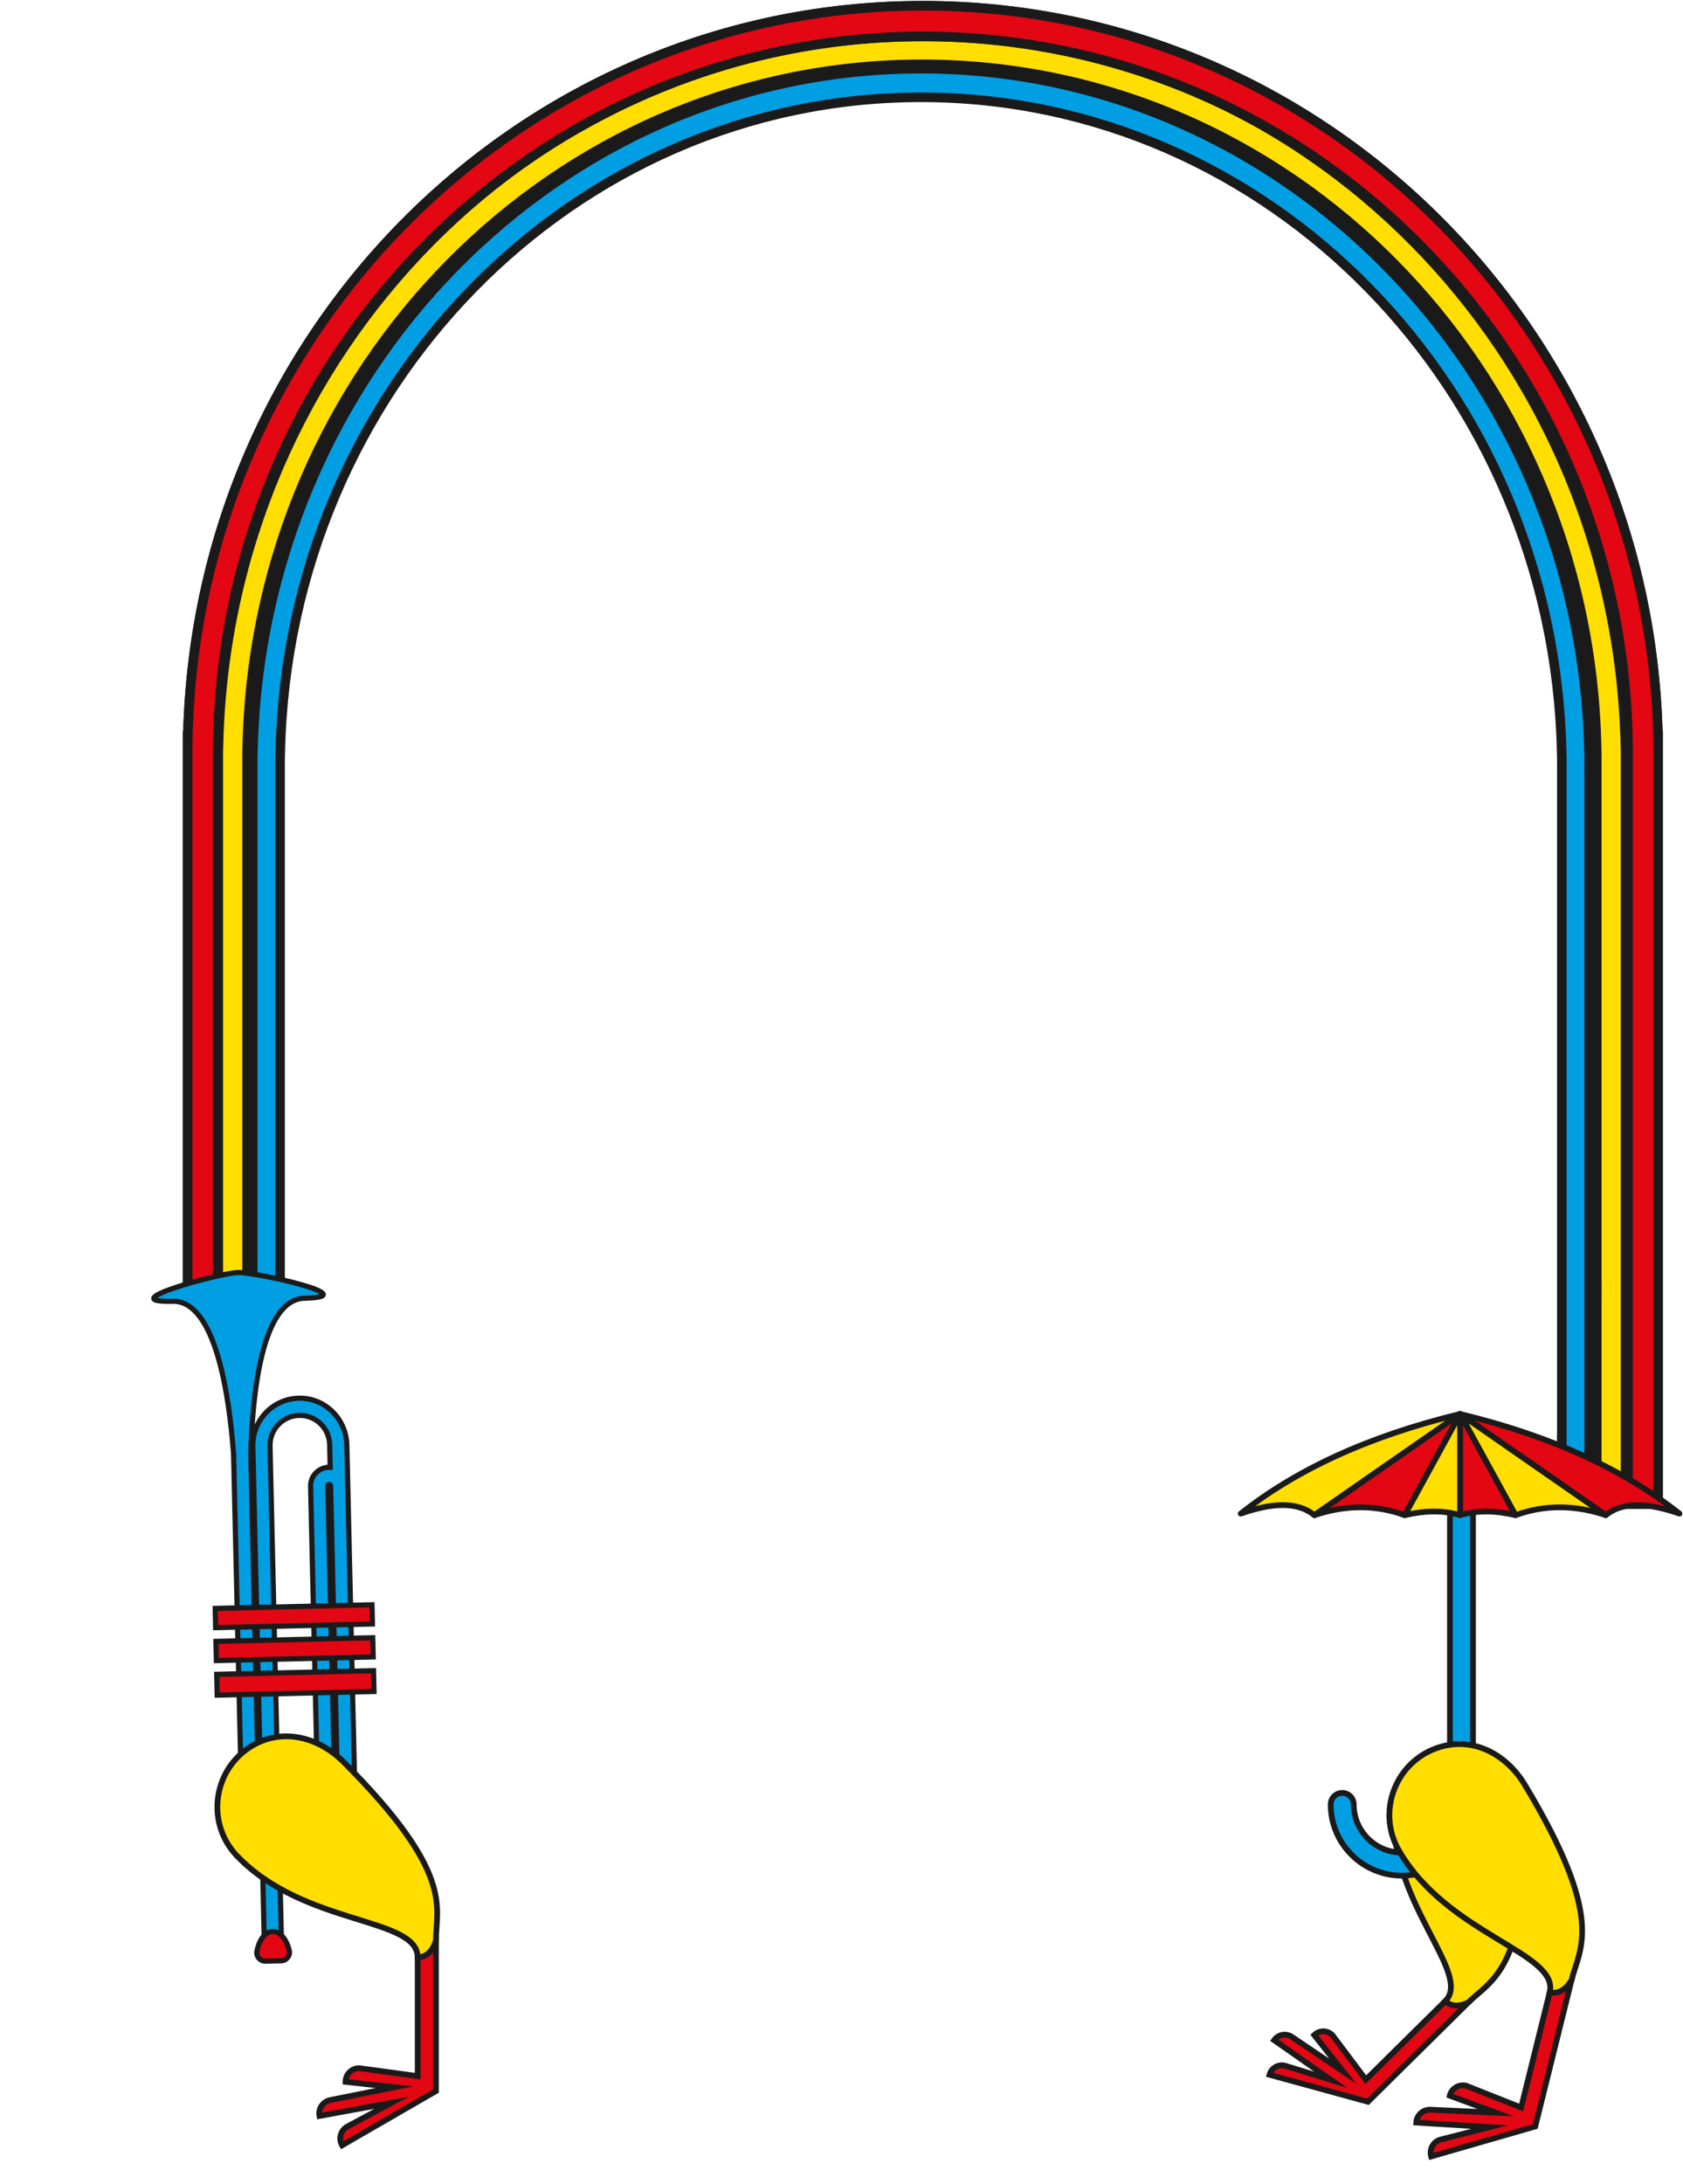 <svg width="879" height="1140" viewBox="0 0 879 1140" fill="none" xmlns="http://www.w3.org/2000/svg">
<mask id="path-1-outside-1" maskUnits="userSpaceOnUse" x="111.001" y="14.999" width="741" height="762" fill="black">
<rect fill="white" x="111.001" y="14.999" width="741" height="762"/>
<path fill-rule="evenodd" clip-rule="evenodd" d="M849.001 388.768V774.467H833.576L833.622 763.429H833.963V681.245L834.001 672H833.963V393.573L833.86 389.14C829.308 191.985 673.309 33.57 481.501 33.57C289.693 33.57 133.694 191.985 129.142 389.14L129.039 393.572V672H114.001V388.768H114.108C118.855 183.164 281.525 18 481.501 18C681.477 18 844.147 183.164 848.894 388.768H849.001Z"/>
</mask>
<path fill-rule="evenodd" clip-rule="evenodd" d="M849.001 388.768V774.467H833.576L833.622 763.429H833.963V681.245L834.001 672H833.963V393.573L833.86 389.14C829.308 191.985 673.309 33.57 481.501 33.57C289.693 33.57 133.694 191.985 129.142 389.14L129.039 393.572V672H114.001V388.768H114.108C118.855 183.164 281.525 18 481.501 18C681.477 18 844.147 183.164 848.894 388.768H849.001Z" fill="#FFDE00"/>
<path d="M849.001 774.467V776.967H851.501V774.467H849.001ZM849.001 388.768H851.501V386.268H849.001V388.768ZM833.576 774.467L831.076 774.457L831.066 776.967H833.576V774.467ZM833.622 763.429V760.929H831.132L831.122 763.419L833.622 763.429ZM833.963 763.429V765.929H836.463V763.429H833.963ZM833.963 681.245L831.463 681.235V681.245H833.963ZM834.001 672L836.501 672.01L836.511 669.5H834.001V672ZM833.963 672H831.463V674.5H833.963V672ZM833.963 393.573H836.463V393.544L836.462 393.515L833.963 393.573ZM833.86 389.14L831.361 389.198L831.361 389.198L833.86 389.14ZM129.142 389.14L131.641 389.198L131.641 389.198L129.142 389.14ZM129.039 393.572L126.54 393.514L126.539 393.543V393.572H129.039ZM129.039 672V674.5H131.539V672H129.039ZM114.001 672H111.501V674.5H114.001V672ZM114.001 388.768V386.268H111.501V388.768H114.001ZM114.108 388.768V391.268H116.551L116.607 388.826L114.108 388.768ZM848.894 388.768L846.395 388.826L846.451 391.268H848.894V388.768ZM851.501 774.467V388.768H846.501V774.467H851.501ZM833.576 776.967H849.001V771.967H833.576V776.967ZM831.122 763.419L831.076 774.457L836.076 774.478L836.122 763.44L831.122 763.419ZM833.622 765.929H833.963V760.929H833.622V765.929ZM836.463 763.429V681.245H831.463V763.429H836.463ZM831.501 671.989L831.463 681.235L836.463 681.255L836.501 672.01L831.501 671.989ZM833.963 674.5H834.001V669.5H833.963V674.5ZM836.463 672V393.573H831.463V672H836.463ZM836.462 393.515L836.36 389.082L831.361 389.198L831.463 393.63L836.462 393.515ZM836.36 389.082C831.778 190.65 674.746 31.07 481.501 31.07V36.07C671.872 36.07 826.838 193.321 831.361 389.198L836.36 389.082ZM481.501 31.07C288.256 31.07 131.224 190.65 126.642 389.082L131.641 389.198C136.164 193.321 291.13 36.07 481.501 36.07V31.07ZM126.642 389.082L126.54 393.514L131.539 393.63L131.641 389.198L126.642 389.082ZM126.539 393.572V672H131.539V393.572H126.539ZM114.001 674.5H129.039V669.5H114.001V674.5ZM111.501 388.768V672H116.501V388.768H111.501ZM114.108 386.268H114.001V391.268H114.108V386.268ZM481.501 15.499C280.088 15.499 116.385 181.828 111.608 388.71L116.607 388.826C121.325 184.499 282.962 20.5 481.501 20.5V15.499ZM851.394 388.71C846.617 181.828 682.914 15.499 481.501 15.499V20.5C680.04 20.5 841.677 184.499 846.395 388.826L851.394 388.71ZM849.001 386.268H848.894V391.268H849.001V386.268Z" fill="#1B1A1A" mask="url(#path-1-outside-1)"/>
<mask id="path-3-outside-2" maskUnits="userSpaceOnUse" x="95.001" y="0" width="774" height="788" fill="black">
<rect fill="white" x="95.001" width="774" height="788"/>
<path fill-rule="evenodd" clip-rule="evenodd" d="M482.001 3C690.956 3 860.929 172.722 865.89 384H866.001V785H850.221L850.298 768.5L850.287 768.499V388.937L850.18 384.382C845.424 181.787 682.421 19 482.001 19C281.581 19 118.578 181.787 113.821 384.382L113.715 388.936V672.781L98.001 670.739V384H98.112C103.073 172.722 273.046 3 482.001 3Z"/>
</mask>
<path fill-rule="evenodd" clip-rule="evenodd" d="M482.001 3C690.956 3 860.929 172.722 865.89 384H866.001V785H850.221L850.298 768.5L850.287 768.499V388.937L850.18 384.382C845.424 181.787 682.421 19 482.001 19C281.581 19 118.578 181.787 113.821 384.382L113.715 388.936V672.781L98.001 670.739V384H98.112C103.073 172.722 273.046 3 482.001 3Z" fill="#E30613"/>
<path d="M865.89 384L863.39 384.059L863.448 386.5H865.89V384ZM866.001 384H868.501V381.5H866.001V384ZM866.001 785V787.5H868.501V785H866.001ZM850.221 785L847.721 784.988L847.709 787.5H850.221V785ZM850.298 768.5L852.798 768.512L852.808 766.306L850.62 766.021L850.298 768.5ZM850.287 768.499H847.787V770.694L849.965 770.978L850.287 768.499ZM850.287 388.937H852.787V388.908L852.787 388.879L850.287 388.937ZM850.18 384.382L852.68 384.324L852.68 384.324L850.18 384.382ZM113.821 384.382L116.321 384.441L116.321 384.441L113.821 384.382ZM113.715 388.936L111.215 388.878L111.215 388.907V388.936H113.715ZM113.715 672.781L113.392 675.26L116.215 675.626V672.781H113.715ZM98.001 670.739H95.501V672.935L97.679 673.218L98.001 670.739ZM98.001 384V381.5H95.501V384H98.001ZM98.112 384V386.5H100.554L100.612 384.059L98.112 384ZM868.389 383.941C863.398 171.347 692.355 0.5 482.001 0.5V5.5C689.556 5.5 858.461 174.096 863.39 384.059L868.389 383.941ZM866.001 381.5H865.89V386.5H866.001V381.5ZM868.501 785V384H863.501V785H868.501ZM850.221 787.5H866.001V782.5H850.221V787.5ZM847.798 768.489L847.721 784.988L852.721 785.012L852.798 768.512L847.798 768.489ZM849.965 770.978L849.975 770.979L850.62 766.021L850.61 766.02L849.965 770.978ZM852.787 768.499V388.937H847.787V768.499H852.787ZM852.787 388.879L852.68 384.324L847.681 384.441L847.788 388.996L852.787 388.879ZM852.68 384.324C847.892 180.413 683.82 16.5 482.001 16.5V21.5C681.022 21.5 842.956 183.162 847.681 384.441L852.68 384.324ZM482.001 16.5C280.182 16.5 116.11 180.413 111.322 384.324L116.321 384.441C121.046 183.162 282.98 21.5 482.001 21.5V16.5ZM111.322 384.324L111.215 388.878L116.214 388.995L116.321 384.441L111.322 384.324ZM111.215 388.936V672.781H116.215V388.936H111.215ZM97.679 673.218L113.392 675.26L114.037 670.301L98.323 668.259L97.679 673.218ZM95.501 384V670.739H100.501V384H95.501ZM98.112 381.5H98.001V386.5H98.112V381.5ZM482.001 0.5C271.647 0.5 100.604 171.347 95.613 383.941L100.612 384.059C105.541 174.096 274.446 5.5 482.001 5.5V0.5Z" fill="#1B1A1A" mask="url(#path-3-outside-2)"/>
<mask id="path-5-outside-3" maskUnits="userSpaceOnUse" x="129.001" y="32.836" width="704" height="732" fill="black">
<rect fill="white" x="129.001" y="32.836" width="704" height="732"/>
<path fill-rule="evenodd" clip-rule="evenodd" d="M830.001 391.752V762H815.678L815.656 751.404H815.72V396.364L815.622 392.109C811.299 202.852 663.154 50.782 481.001 50.782C298.848 50.782 150.702 202.852 146.379 392.109L146.282 396.363V680H132.001V391.752H132.102C136.61 194.384 291.092 35.836 481.001 35.836C670.91 35.836 825.391 194.384 829.9 391.752H830.001Z"/>
</mask>
<path fill-rule="evenodd" clip-rule="evenodd" d="M830.001 391.752V762H815.678L815.656 751.404H815.72V396.364L815.622 392.109C811.299 202.852 663.154 50.782 481.001 50.782C298.848 50.782 150.702 202.852 146.379 392.109L146.282 396.363V680H132.001V391.752H132.102C136.61 194.384 291.092 35.836 481.001 35.836C670.91 35.836 825.391 194.384 829.9 391.752H830.001Z" fill="#009FE3"/>
<path d="M830.001 762V764.5H832.501V762H830.001ZM830.001 391.752H832.501V389.252H830.001V391.752ZM815.678 762L813.178 762.005L813.184 764.5H815.678V762ZM815.656 751.404V748.904H813.15L813.156 751.41L815.656 751.404ZM815.72 751.404V753.904H818.22V751.404H815.72ZM815.72 396.364H818.22V396.335L818.219 396.307L815.72 396.364ZM815.622 392.109L813.123 392.166L813.123 392.166L815.622 392.109ZM146.379 392.109L148.879 392.166L148.879 392.166L146.379 392.109ZM146.282 396.363L143.783 396.306L143.782 396.335V396.363H146.282ZM146.282 680V682.5H148.782V680H146.282ZM132.001 680H129.501V682.5H132.001V680ZM132.001 391.752V389.252H129.501V391.752H132.001ZM132.102 391.752V394.252H134.546L134.602 391.809L132.102 391.752ZM829.9 391.752L827.4 391.809L827.456 394.252H829.9V391.752ZM832.501 762V391.752H827.501V762H832.501ZM815.678 764.5H830.001V759.5H815.678V764.5ZM813.156 751.41L813.178 762.005L818.178 761.995L818.156 751.399L813.156 751.41ZM815.656 753.904H815.72V748.904H815.656V753.904ZM818.22 751.404V396.364H813.22V751.404H818.22ZM818.219 396.307L818.122 392.052L813.123 392.166L813.22 396.421L818.219 396.307ZM818.122 392.052C813.77 201.542 664.615 48.282 481.001 48.282V53.282C661.693 53.282 808.829 204.162 813.123 392.166L818.122 392.052ZM481.001 48.282C297.387 48.282 148.232 201.542 143.88 392.052L148.879 392.166C153.173 204.162 300.309 53.282 481.001 53.282V48.282ZM143.88 392.052L143.783 396.306L148.782 396.42L148.879 392.166L143.88 392.052ZM143.782 396.363V680H148.782V396.363H143.782ZM132.001 682.5H146.282V677.5H132.001V682.5ZM129.501 391.752V680H134.501V391.752H129.501ZM132.102 389.252H132.001V394.252H132.102V389.252ZM481.001 33.336C289.631 33.336 134.14 193.074 129.603 391.695L134.602 391.809C139.081 195.694 292.553 38.336 481.001 38.336V33.336ZM832.399 391.695C827.862 193.074 672.371 33.336 481.001 33.336V38.336C669.449 38.336 822.921 195.694 827.4 391.809L832.399 391.695ZM830.001 389.252H829.9V394.252H830.001V389.252Z" fill="#1B1A1A" mask="url(#path-5-outside-3)"/>
<mask id="path-7-outside-4" maskUnits="userSpaceOnUse" x="95.001" y="0" width="774" height="788" fill="black">
<rect fill="white" x="95.001" width="774" height="788"/>
<path fill-rule="evenodd" clip-rule="evenodd" d="M482.001 3C690.956 3 860.929 172.722 865.89 384H866.001V785H850.221L850.298 768.5L850.287 768.499V388.937L850.18 384.382C845.424 181.787 682.421 19 482.001 19C281.581 19 118.578 181.787 113.821 384.382L113.715 388.936V672.781L98.001 670.739V384H98.112C103.073 172.722 273.046 3 482.001 3Z"/>
</mask>
<path fill-rule="evenodd" clip-rule="evenodd" d="M482.001 3C690.956 3 860.929 172.722 865.89 384H866.001V785H850.221L850.298 768.5L850.287 768.499V388.937L850.18 384.382C845.424 181.787 682.421 19 482.001 19C281.581 19 118.578 181.787 113.821 384.382L113.715 388.936V672.781L98.001 670.739V384H98.112C103.073 172.722 273.046 3 482.001 3Z" fill="#E30613"/>
<path d="M865.89 384L863.39 384.059L863.448 386.5H865.89V384ZM866.001 384H868.501V381.5H866.001V384ZM866.001 785V787.5H868.501V785H866.001ZM850.221 785L847.721 784.988L847.709 787.5H850.221V785ZM850.298 768.5L852.798 768.512L852.808 766.306L850.62 766.021L850.298 768.5ZM850.287 768.499H847.787V770.694L849.965 770.978L850.287 768.499ZM850.287 388.937H852.787V388.908L852.787 388.879L850.287 388.937ZM850.18 384.382L852.68 384.324L852.68 384.324L850.18 384.382ZM113.821 384.382L116.321 384.441L116.321 384.441L113.821 384.382ZM113.715 388.936L111.215 388.878L111.215 388.907V388.936H113.715ZM113.715 672.781L113.392 675.26L116.215 675.626V672.781H113.715ZM98.001 670.739H95.501V672.935L97.679 673.218L98.001 670.739ZM98.001 384V381.5H95.501V384H98.001ZM98.112 384V386.5H100.554L100.612 384.059L98.112 384ZM868.389 383.941C863.398 171.347 692.355 0.5 482.001 0.5V5.5C689.556 5.5 858.461 174.096 863.39 384.059L868.389 383.941ZM866.001 381.5H865.89V386.5H866.001V381.5ZM868.501 785V384H863.501V785H868.501ZM850.221 787.5H866.001V782.5H850.221V787.5ZM847.798 768.489L847.721 784.988L852.721 785.012L852.798 768.512L847.798 768.489ZM849.965 770.978L849.975 770.979L850.62 766.021L850.61 766.02L849.965 770.978ZM852.787 768.499V388.937H847.787V768.499H852.787ZM852.787 388.879L852.68 384.324L847.681 384.441L847.788 388.996L852.787 388.879ZM852.68 384.324C847.892 180.413 683.82 16.5 482.001 16.5V21.5C681.022 21.5 842.956 183.162 847.681 384.441L852.68 384.324ZM482.001 16.5C280.182 16.5 116.11 180.413 111.322 384.324L116.321 384.441C121.046 183.162 282.98 21.5 482.001 21.5V16.5ZM111.322 384.324L111.215 388.878L116.214 388.995L116.321 384.441L111.322 384.324ZM111.215 388.936V672.781H116.215V388.936H111.215ZM97.679 673.218L113.392 675.26L114.037 670.301L98.323 668.259L97.679 673.218ZM95.501 384V670.739H100.501V384H95.501ZM98.112 381.5H98.001V386.5H98.112V381.5ZM482.001 0.5C271.647 0.5 100.604 171.347 95.613 383.941L100.612 384.059C105.541 174.096 274.446 5.5 482.001 5.5V0.5Z" fill="#1B1A1A" mask="url(#path-7-outside-4)"/>
<path d="M90.15 679.168C112.599 678.646 119.73 728.399 122 758.977L126.183 939.9C126.389 948.785 130.505 956.677 136.849 961.967L137.951 1009.86C138.006 1012.24 139.855 1014.29 142.243 1014.39C144.856 1014.49 146.978 1012.38 146.919 1009.8L145.931 967.152C149.176 968.298 152.673 968.9 156.308 968.834C172.69 968.547 185.775 954.433 185.395 938.052L181.144 754.141C180.833 740.703 169.94 729.693 156.502 729.747C142.748 729.806 131.738 741.173 132.056 754.858L136.352 940.531C136.369 941.286 135.237 941.346 135.187 940.594C135.169 940.296 135.155 939.996 135.145 939.693L130.965 758.802C131.815 728.15 136.638 678.093 159.093 677.574C191.477 676.828 133.695 663.944 124.293 664.164C114.896 664.383 57.767 679.915 90.15 679.168ZM172.672 775.513L176.026 920.71C176.037 921.117 175.713 921.459 175.305 921.469C174.898 921.48 174.556 921.156 174.55 920.746L171.194 775.545C171.187 775.287 171.306 775.112 171.405 775.008C171.507 774.908 171.687 774.785 171.945 774.789C172.342 774.794 172.664 775.11 172.672 775.513ZM141.025 754.654C140.826 746.066 147.652 738.919 156.24 738.72C164.827 738.521 171.974 745.346 172.174 753.934L172.448 765.834C172.33 765.83 172.216 765.824 172.092 765.822C169.428 765.777 166.922 766.797 165.041 768.687C163.164 770.574 162.161 773.088 162.221 775.752L165.581 920.951C165.705 926.303 170.16 930.556 175.512 930.432C175.759 930.424 176.009 930.41 176.25 930.388L176.441 938.74C176.704 950.128 167.658 959.602 156.27 959.865C152.44 959.954 148.827 958.986 145.708 957.234L141.025 754.654Z" fill="#009FE3" stroke="#1B1A1A" stroke-width="2.704" stroke-miterlimit="10"/>
<path d="M138.614 1023.57C135.825 1023.63 133.673 1021.1 134.198 1018.36C135.325 1012.47 138.526 1008.2 142.397 1008.12C146.266 1008.03 149.662 1012.14 151.061 1017.97C151.71 1020.68 149.677 1023.31 146.888 1023.38L138.614 1023.57Z" fill="#E30613" stroke="#1B1A1A" stroke-width="2.704" stroke-miterlimit="10"/>
<path d="M113.183 873.876L113.434 884.737L195.333 882.843L195.082 871.981L113.183 873.876Z" fill="#E30613" stroke="#1B1A1A" stroke-width="2.704" stroke-miterlimit="10"/>
<path d="M112.783 856.672L113.015 866.702L194.914 864.807L194.682 854.777L112.783 856.672Z" fill="#E30613" stroke="#1B1A1A" stroke-width="2.704" stroke-miterlimit="10"/>
<path d="M112.385 839.471L112.617 849.501L194.516 847.606L194.284 837.576L112.385 839.471Z" fill="#E30613" stroke="#1B1A1A" stroke-width="2.704" stroke-miterlimit="10"/>
<path d="M218.156 1012.79V1083.58L187.584 1079.44C183.655 1079.44 180.466 1082.62 180.466 1086.56L205.942 1089.37L172.543 1096.08C168.678 1096.8 166.133 1100.52 166.857 1104.38L204.6 1097.47L181.275 1109.97C177.873 1111.93 176.707 1116.29 178.671 1119.69L227.681 1091.39V1012.79H218.156Z" fill="#E30613" stroke="#1B1A1A" stroke-width="3" stroke-miterlimit="10"/>
<path d="M218.156 1021.72C222.548 1021.34 225.86 1018.66 227.681 1012.79C227.681 995.358 237.69 977.868 179.443 919.621C166.926 907.103 148.941 901.976 133.298 910.255C111.517 921.788 106.773 950.991 123.869 968.747C159.227 1005.46 218.156 1000.26 218.156 1021.72Z" fill="#FFDE00" stroke="#1B1A1A" stroke-width="3" stroke-miterlimit="10"/>
<path d="M760.791 1038.56L713.359 1085.42L695.898 1062.19C693.297 1059.56 689.052 1059.53 686.416 1062.14L701.392 1081.07L674.793 1063.13C671.75 1061.02 667.575 1061.77 665.464 1064.82L695.082 1085.53L671.266 1078.17C667.697 1077.2 664.008 1079.3 663.028 1082.87L714.434 1096.97L767.096 1044.94L760.791 1038.56Z" fill="#E30613" stroke="#1B1A1A" stroke-width="3" stroke-miterlimit="10"/>
<path d="M754.804 1044.47C757.969 1047.16 761.955 1047.61 767.095 1044.94C778.775 1033.4 797.119 1028.53 797.591 950.95C797.693 934.278 789.223 918.833 773.322 913.832C751.177 906.872 728.469 923.024 727.889 946.232C726.692 994.227 769.188 1030.26 754.804 1044.47Z" fill="#FFDE00" stroke="#1B1A1A" stroke-width="3" stroke-miterlimit="10"/>
<path d="M732.164 978.942C711.676 978.942 695.002 962.274 695.002 941.78C695.002 938.461 697.696 935.766 701.016 935.766C704.335 935.766 707.03 938.461 707.03 941.78C707.03 955.636 718.303 966.909 732.158 966.909C746.014 966.909 757.287 955.636 757.287 941.78V765.014C757.287 761.694 759.981 759 763.301 759C766.62 759 769.314 761.694 769.314 765.014V941.786C769.32 962.274 752.652 978.942 732.164 978.942Z" fill="#009FE3" stroke="#1B1A1A" stroke-width="3" stroke-miterlimit="10"/>
<path d="M762.584 738L838.683 790.816C847.981 783.304 861.559 784.578 877.166 790.002C848.771 767.545 811.396 749.786 762.584 738Z" fill="#E30613" stroke="#1B1A1A" stroke-width="3" stroke-miterlimit="10" stroke-linecap="round" stroke-linejoin="round"/>
<path d="M762.584 738L791.515 790.816C806.916 785.226 822.652 785.451 838.683 790.816L762.584 738Z" fill="#FFDE00" stroke="#1B1A1A" stroke-width="3" stroke-miterlimit="10" stroke-linecap="round" stroke-linejoin="round"/>
<path d="M762.584 738V790.81C771.505 788.139 781.221 788.404 791.515 790.816L762.584 738Z" fill="#E30613" stroke="#1B1A1A" stroke-width="3" stroke-miterlimit="10" stroke-linecap="round" stroke-linejoin="round"/>
<path d="M762.584 738L686.485 790.816C677.193 783.304 663.609 784.578 648.002 790.002C676.397 767.545 713.771 749.786 762.584 738Z" fill="#FFDE00" stroke="#1B1A1A" stroke-width="3" stroke-miterlimit="10" stroke-linecap="round" stroke-linejoin="round"/>
<path d="M762.584 738L733.652 790.816C718.252 785.226 702.516 785.451 686.485 790.816L762.584 738Z" fill="#E30613" stroke="#1B1A1A" stroke-width="3" stroke-miterlimit="10" stroke-linecap="round" stroke-linejoin="round"/>
<path d="M762.583 738V790.81C753.663 788.139 743.946 788.404 733.652 790.816L762.583 738Z" fill="#FFDE00" stroke="#1B1A1A" stroke-width="3" stroke-miterlimit="10" stroke-linecap="round" stroke-linejoin="round"/>
<path d="M811.515 1031.27L794.469 1099.98L765.795 1088.6C761.981 1087.65 758.119 1089.97 757.171 1093.79L781.22 1102.66L747.19 1101.12C743.264 1100.9 739.899 1103.89 739.671 1107.82L777.969 1110.19L752.32 1116.71C748.545 1117.8 746.364 1121.74 747.452 1125.52L801.835 1109.85L820.76 1033.57L811.515 1031.27Z" fill="#E30613" stroke="#1B1A1A" stroke-width="3" stroke-miterlimit="10"/>
<path d="M809.364 1039.94C813.719 1040.63 817.579 1038.83 820.76 1033.56C824.957 1016.65 838.884 1002.08 796.376 931.522C787.241 916.359 771.019 907.052 753.844 911.321C729.926 917.27 718.29 944.472 730.608 965.822C756.085 1009.97 814.533 1019.11 809.364 1039.94Z" fill="#FFDE00" stroke="#1B1A1A" stroke-width="3" stroke-miterlimit="10"/>
</svg>
